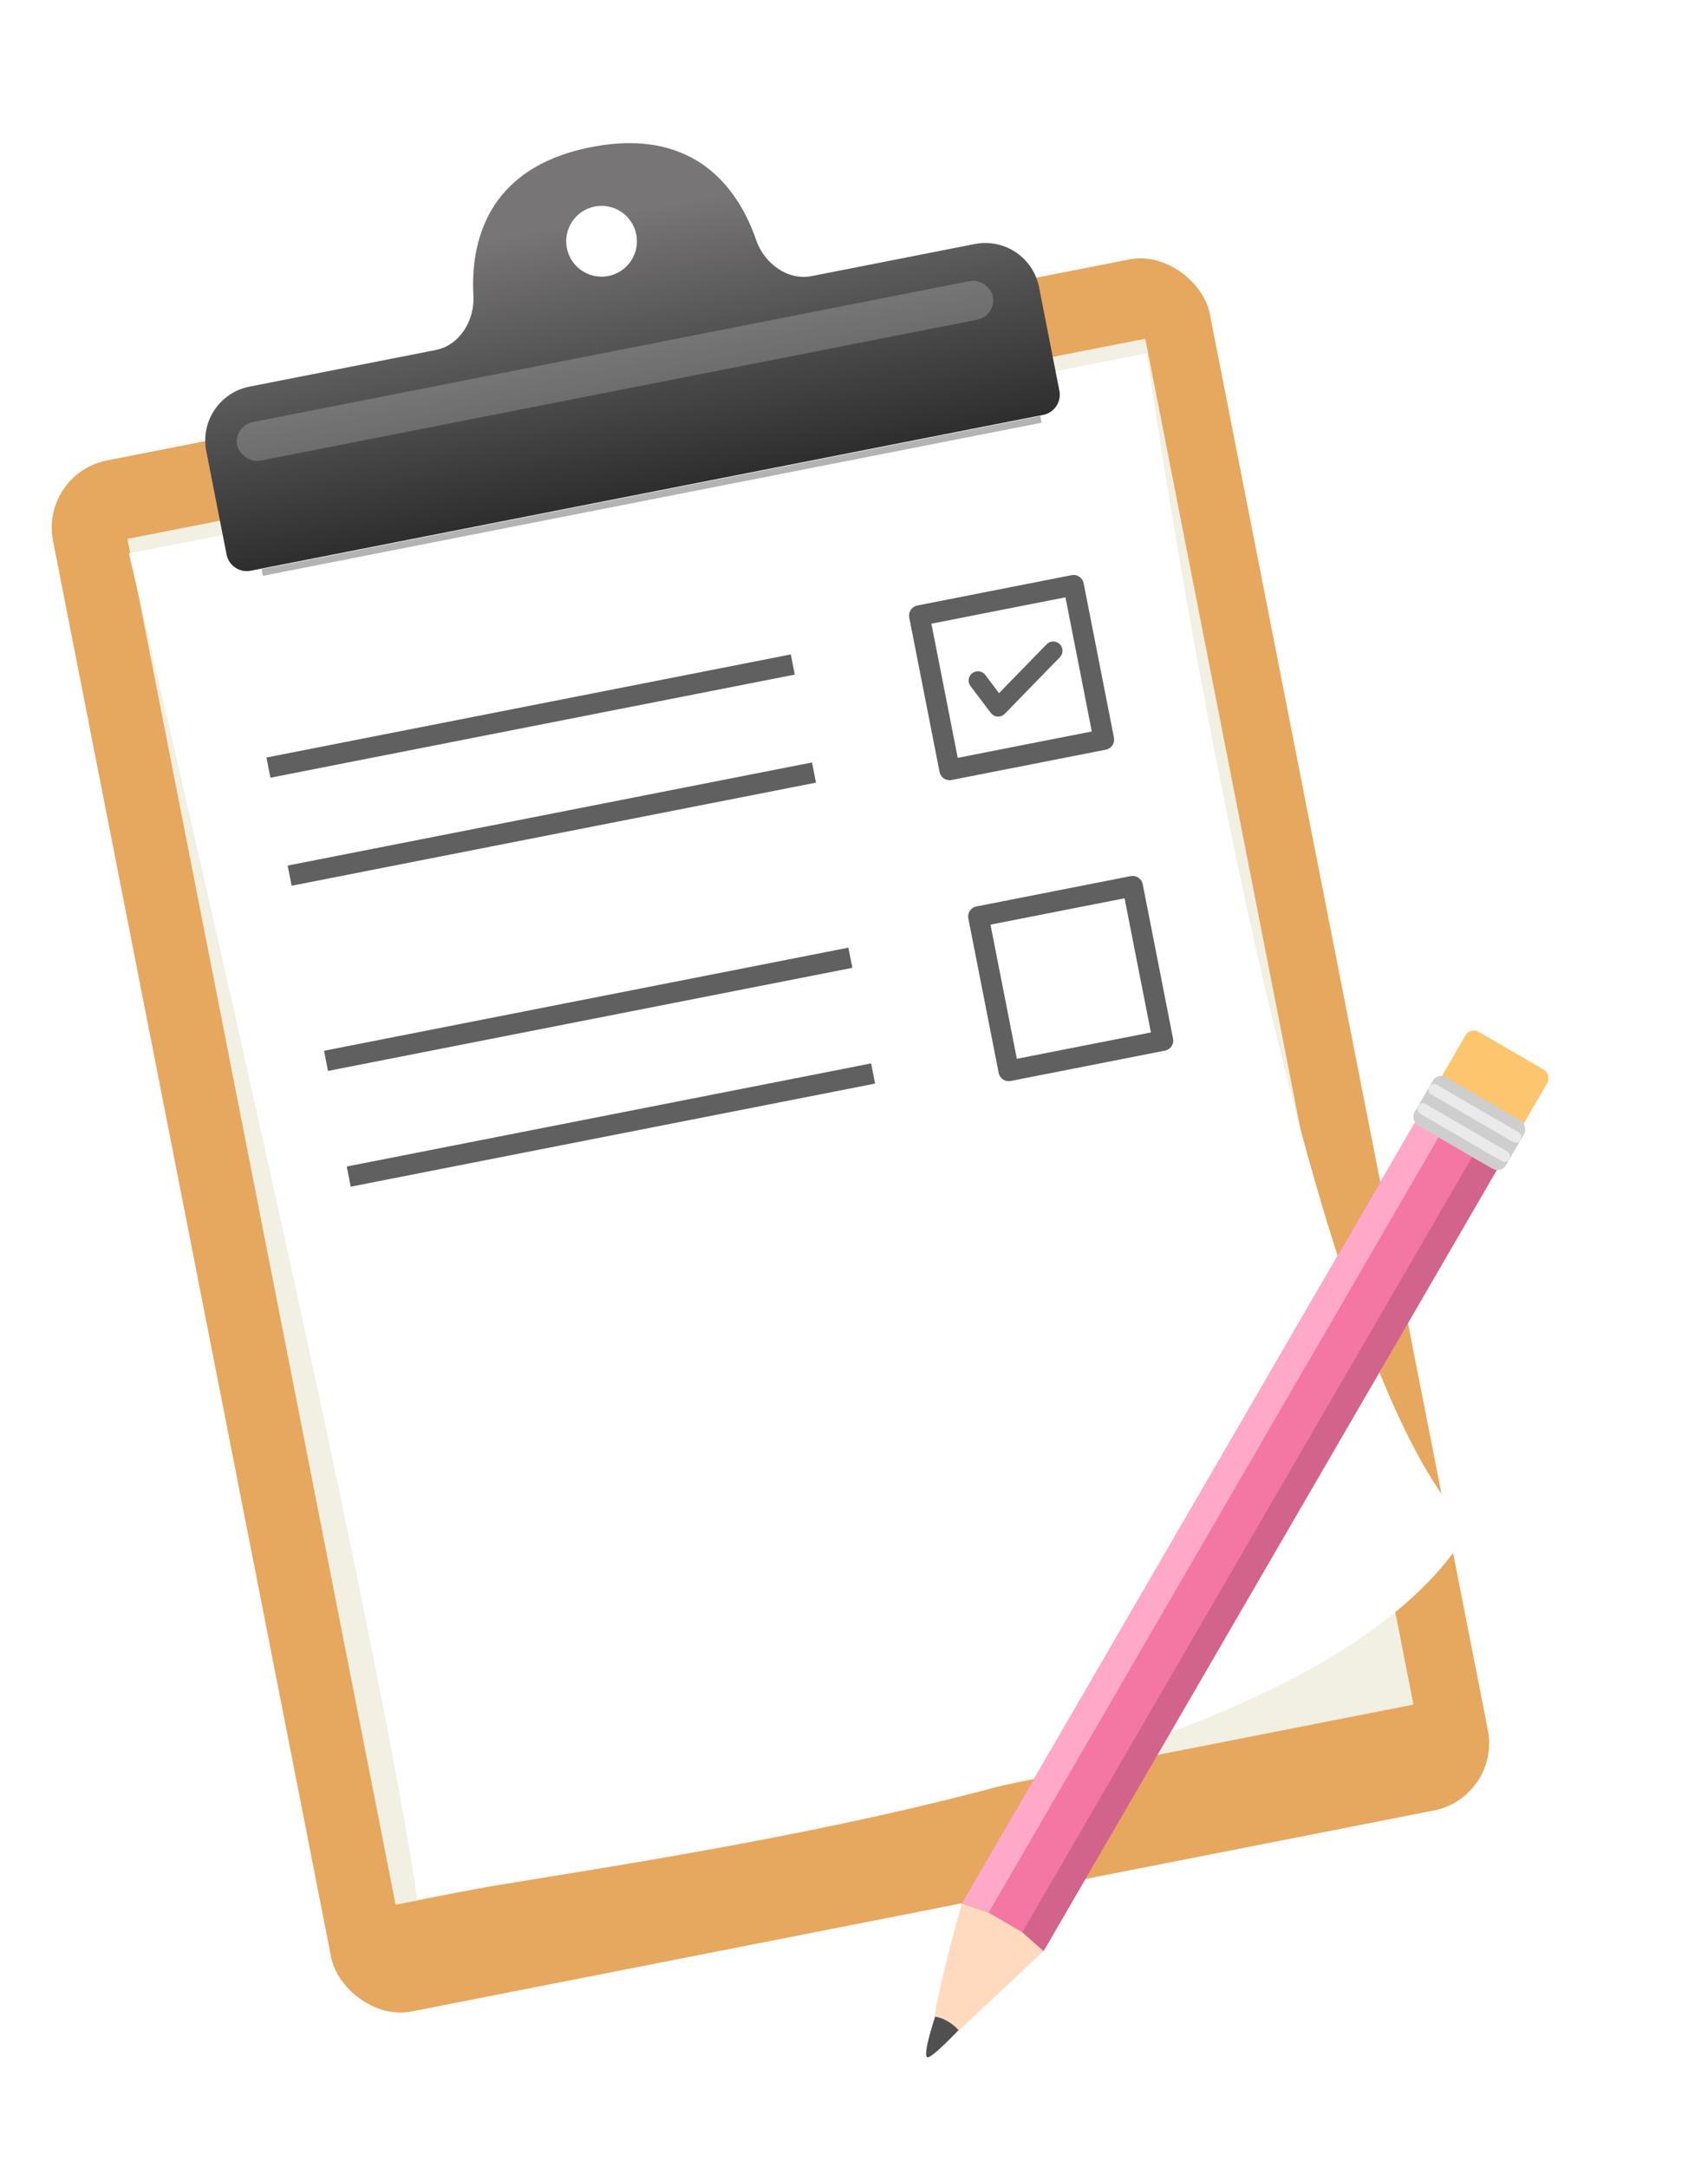 <svg width="272" height="345" viewBox="0 0 272 345" fill="none" xmlns="http://www.w3.org/2000/svg">
<g filter="url(#filter0_d_2_23)">
<rect x="6.341" y="73.189" width="187.725" height="251.551" rx="10.91" transform="rotate(-11.116 6.341 73.189)" fill="#E6A75E"/>
</g>
<rect x="20.289" y="85.754" width="165.198" height="221.515" transform="rotate(-11.116 20.289 85.754)" fill="#F1F0E2"/>
<g filter="url(#filter1_d_2_23)">
<path d="M20.531 86.982L182.629 55.131C182.629 55.131 204.798 213.393 234.031 242.085C210.208 283.116 100.212 294.526 66.441 301.161C59.004 250.33 20.531 86.982 20.531 86.982Z" fill="white"/>
</g>
<path d="M42.747 122.155L126.252 105.747" stroke="#606060" stroke-width="3.273"/>
<g filter="url(#filter2_f_2_23)">
<path d="M41.747 91.103L165.776 66.732" stroke="black" stroke-opacity="0.3" stroke-width="1.091"/>
</g>
<path d="M46.125 139.347L129.63 122.939" stroke="#606060" stroke-width="3.273"/>
<rect x="146.404" y="97.96" width="25.03" height="25.03" transform="rotate(-11.116 146.404 97.96)" stroke="#606060" stroke-width="3.273" stroke-linejoin="round"/>
<path d="M155.729 108.296L158.96 112.559L167.729 103.559" stroke="#606060" stroke-width="2.947" stroke-linecap="round" stroke-linejoin="round"/>
<path d="M51.917 168.819L135.422 152.411" stroke="#606060" stroke-width="3.273"/>
<path d="M55.536 187.239L139.041 170.831" stroke="#606060" stroke-width="3.273"/>
<rect x="155.816" y="145.853" width="25.03" height="25.03" transform="rotate(-11.116 155.816 145.853)" stroke="#606060" stroke-width="3.273" stroke-linejoin="round"/>
<path fill-rule="evenodd" clip-rule="evenodd" d="M75.393 47.046C75.612 50.955 73.229 54.944 69.388 55.699L39.729 61.527C34.999 62.456 31.918 67.044 32.847 71.774L36.083 88.242C36.432 90.016 38.152 91.171 39.926 90.823L166.129 66.025C167.902 65.677 169.058 63.956 168.709 62.183L165.473 45.714C164.544 40.984 159.956 37.903 155.226 38.833L129.251 43.937C125.41 44.691 121.695 41.901 120.418 38.2C117.796 30.595 111.07 20.087 94.132 23.415C77.194 26.744 74.943 39.015 75.393 47.046ZM96.885 43.919C99.937 43.32 101.925 40.359 101.325 37.307C100.726 34.255 97.765 32.267 94.713 32.867C91.661 33.467 89.673 36.427 90.273 39.479C90.873 42.531 93.833 44.519 96.885 43.919Z" fill="url(#paint0_linear_2_23)"/>
<g filter="url(#filter3_f_2_23)">
<rect x="37.163" y="67.771" width="122.647" height="6.258" rx="3.129" transform="rotate(-11.116 37.163 67.771)" fill="white" fill-opacity="0.2"/>
</g>
<g filter="url(#filter4_d_2_23)">
<path d="M144.66 322.389C145.252 322.733 149.851 317.861 149.851 317.861L149.033 313.655L146.019 315.636C146.019 315.636 143.865 321.927 144.66 322.389Z" fill="#505050"/>
<path d="M149.691 318.137L163.189 305.479L161.076 301.177L154.944 297.617L150.161 297.914C148.883 302.467 146.234 312.441 145.859 315.912C147.747 316.189 149.2 317.511 149.691 318.137Z" fill="#FFDABF"/>
<path d="M163.19 305.479L159.803 302.488L154.438 299.373L150.161 297.914L224.924 169.16L237.953 176.725L163.19 305.479Z" fill="#F476A3"/>
<path d="M154.438 299.373L150.161 297.914L224.924 169.16L228.756 171.385L154.438 299.373Z" fill="#FFA8C7"/>
<path d="M163.19 305.479L159.803 302.488L234.121 174.5L237.953 176.725L163.19 305.479Z" fill="#D2638B"/>
<rect x="235.283" y="181.323" width="15.066" height="17.725" rx="1.545" transform="rotate(-149.858 235.283 181.323)" fill="#FDC56D"/>
<rect x="236.05" y="181.769" width="16.838" height="8.862" rx="1.545" transform="rotate(-149.858 236.05 181.769)" fill="#CECECE"/>
<rect x="236.939" y="180.236" width="16.838" height="1.772" rx="0.886" transform="rotate(-149.858 236.939 180.236)" fill="#EAEAEA"/>
<rect x="238.719" y="177.17" width="16.838" height="1.772" rx="0.886" transform="rotate(-149.858 238.719 177.17)" fill="#EAEAEA"/>
</g>
<defs>
<filter id="filter0_d_2_23" x="7.147" y="38.892" width="231.091" height="282.505" filterUnits="userSpaceOnUse" color-interpolation-filters="sRGB">
<feFlood flood-opacity="0" result="BackgroundImageFix"/>
<feColorMatrix in="SourceAlpha" type="matrix" values="0 0 0 0 0 0 0 0 0 0 0 0 0 0 0 0 0 0 127 0" result="hardAlpha"/>
<feOffset dy="2.182"/>
<feGaussianBlur stdDeviation="0.546"/>
<feComposite in2="hardAlpha" operator="out"/>
<feColorMatrix type="matrix" values="0 0 0 0 0 0 0 0 0 0 0 0 0 0 0 0 0 0 0.25 0"/>
<feBlend mode="normal" in2="BackgroundImageFix" result="effect1_dropShadow_2_23"/>
<feBlend mode="normal" in="SourceGraphic" in2="effect1_dropShadow_2_23" result="shape"/>
</filter>
<filter id="filter1_d_2_23" x="15.076" y="50.767" width="224.41" height="256.94" filterUnits="userSpaceOnUse" color-interpolation-filters="sRGB">
<feFlood flood-opacity="0" result="BackgroundImageFix"/>
<feColorMatrix in="SourceAlpha" type="matrix" values="0 0 0 0 0 0 0 0 0 0 0 0 0 0 0 0 0 0 127 0" result="hardAlpha"/>
<feOffset dy="1.091"/>
<feGaussianBlur stdDeviation="2.728"/>
<feComposite in2="hardAlpha" operator="out"/>
<feColorMatrix type="matrix" values="0 0 0 0 0 0 0 0 0 0 0 0 0 0 0 0 0 0 0.05 0"/>
<feBlend mode="normal" in2="BackgroundImageFix" result="effect1_dropShadow_2_23"/>
<feBlend mode="normal" in="SourceGraphic" in2="effect1_dropShadow_2_23" result="shape"/>
</filter>
<filter id="filter2_f_2_23" x="40.55" y="65.106" width="126.422" height="27.623" filterUnits="userSpaceOnUse" color-interpolation-filters="sRGB">
<feFlood flood-opacity="0" result="BackgroundImageFix"/>
<feBlend mode="normal" in="SourceGraphic" in2="BackgroundImageFix" result="shape"/>
<feGaussianBlur stdDeviation="0.546" result="effect1_foregroundBlur_2_23"/>
</filter>
<filter id="filter3_f_2_23" x="27.887" y="34.849" width="140.102" height="48.337" filterUnits="userSpaceOnUse" color-interpolation-filters="sRGB">
<feFlood flood-opacity="0" result="BackgroundImageFix"/>
<feBlend mode="normal" in="SourceGraphic" in2="BackgroundImageFix" result="shape"/>
<feGaussianBlur stdDeviation="4.91" result="effect1_foregroundBlur_2_23"/>
</filter>
<filter id="filter4_d_2_23" x="142.484" y="158.997" width="109.133" height="173.41" filterUnits="userSpaceOnUse" color-interpolation-filters="sRGB">
<feFlood flood-opacity="0" result="BackgroundImageFix"/>
<feColorMatrix in="SourceAlpha" type="matrix" values="0 0 0 0 0 0 0 0 0 0 0 0 0 0 0 0 0 0 127 0" result="hardAlpha"/>
<feOffset dx="3" dy="5"/>
<feGaussianBlur stdDeviation="2.5"/>
<feComposite in2="hardAlpha" operator="out"/>
<feColorMatrix type="matrix" values="0 0 0 0 0 0 0 0 0 0 0 0 0 0 0 0 0 0 0.15 0"/>
<feBlend mode="normal" in2="BackgroundImageFix" result="effect1_dropShadow_2_23"/>
<feBlend mode="normal" in="SourceGraphic" in2="effect1_dropShadow_2_23" result="shape"/>
</filter>
<linearGradient id="paint0_linear_2_23" x1="94.461" y1="34.83" x2="103.027" y2="78.424" gradientUnits="userSpaceOnUse">
<stop stop-color="#777575"/>
<stop offset="1" stop-color="#2E2E2E"/>
</linearGradient>
</defs>
</svg>
